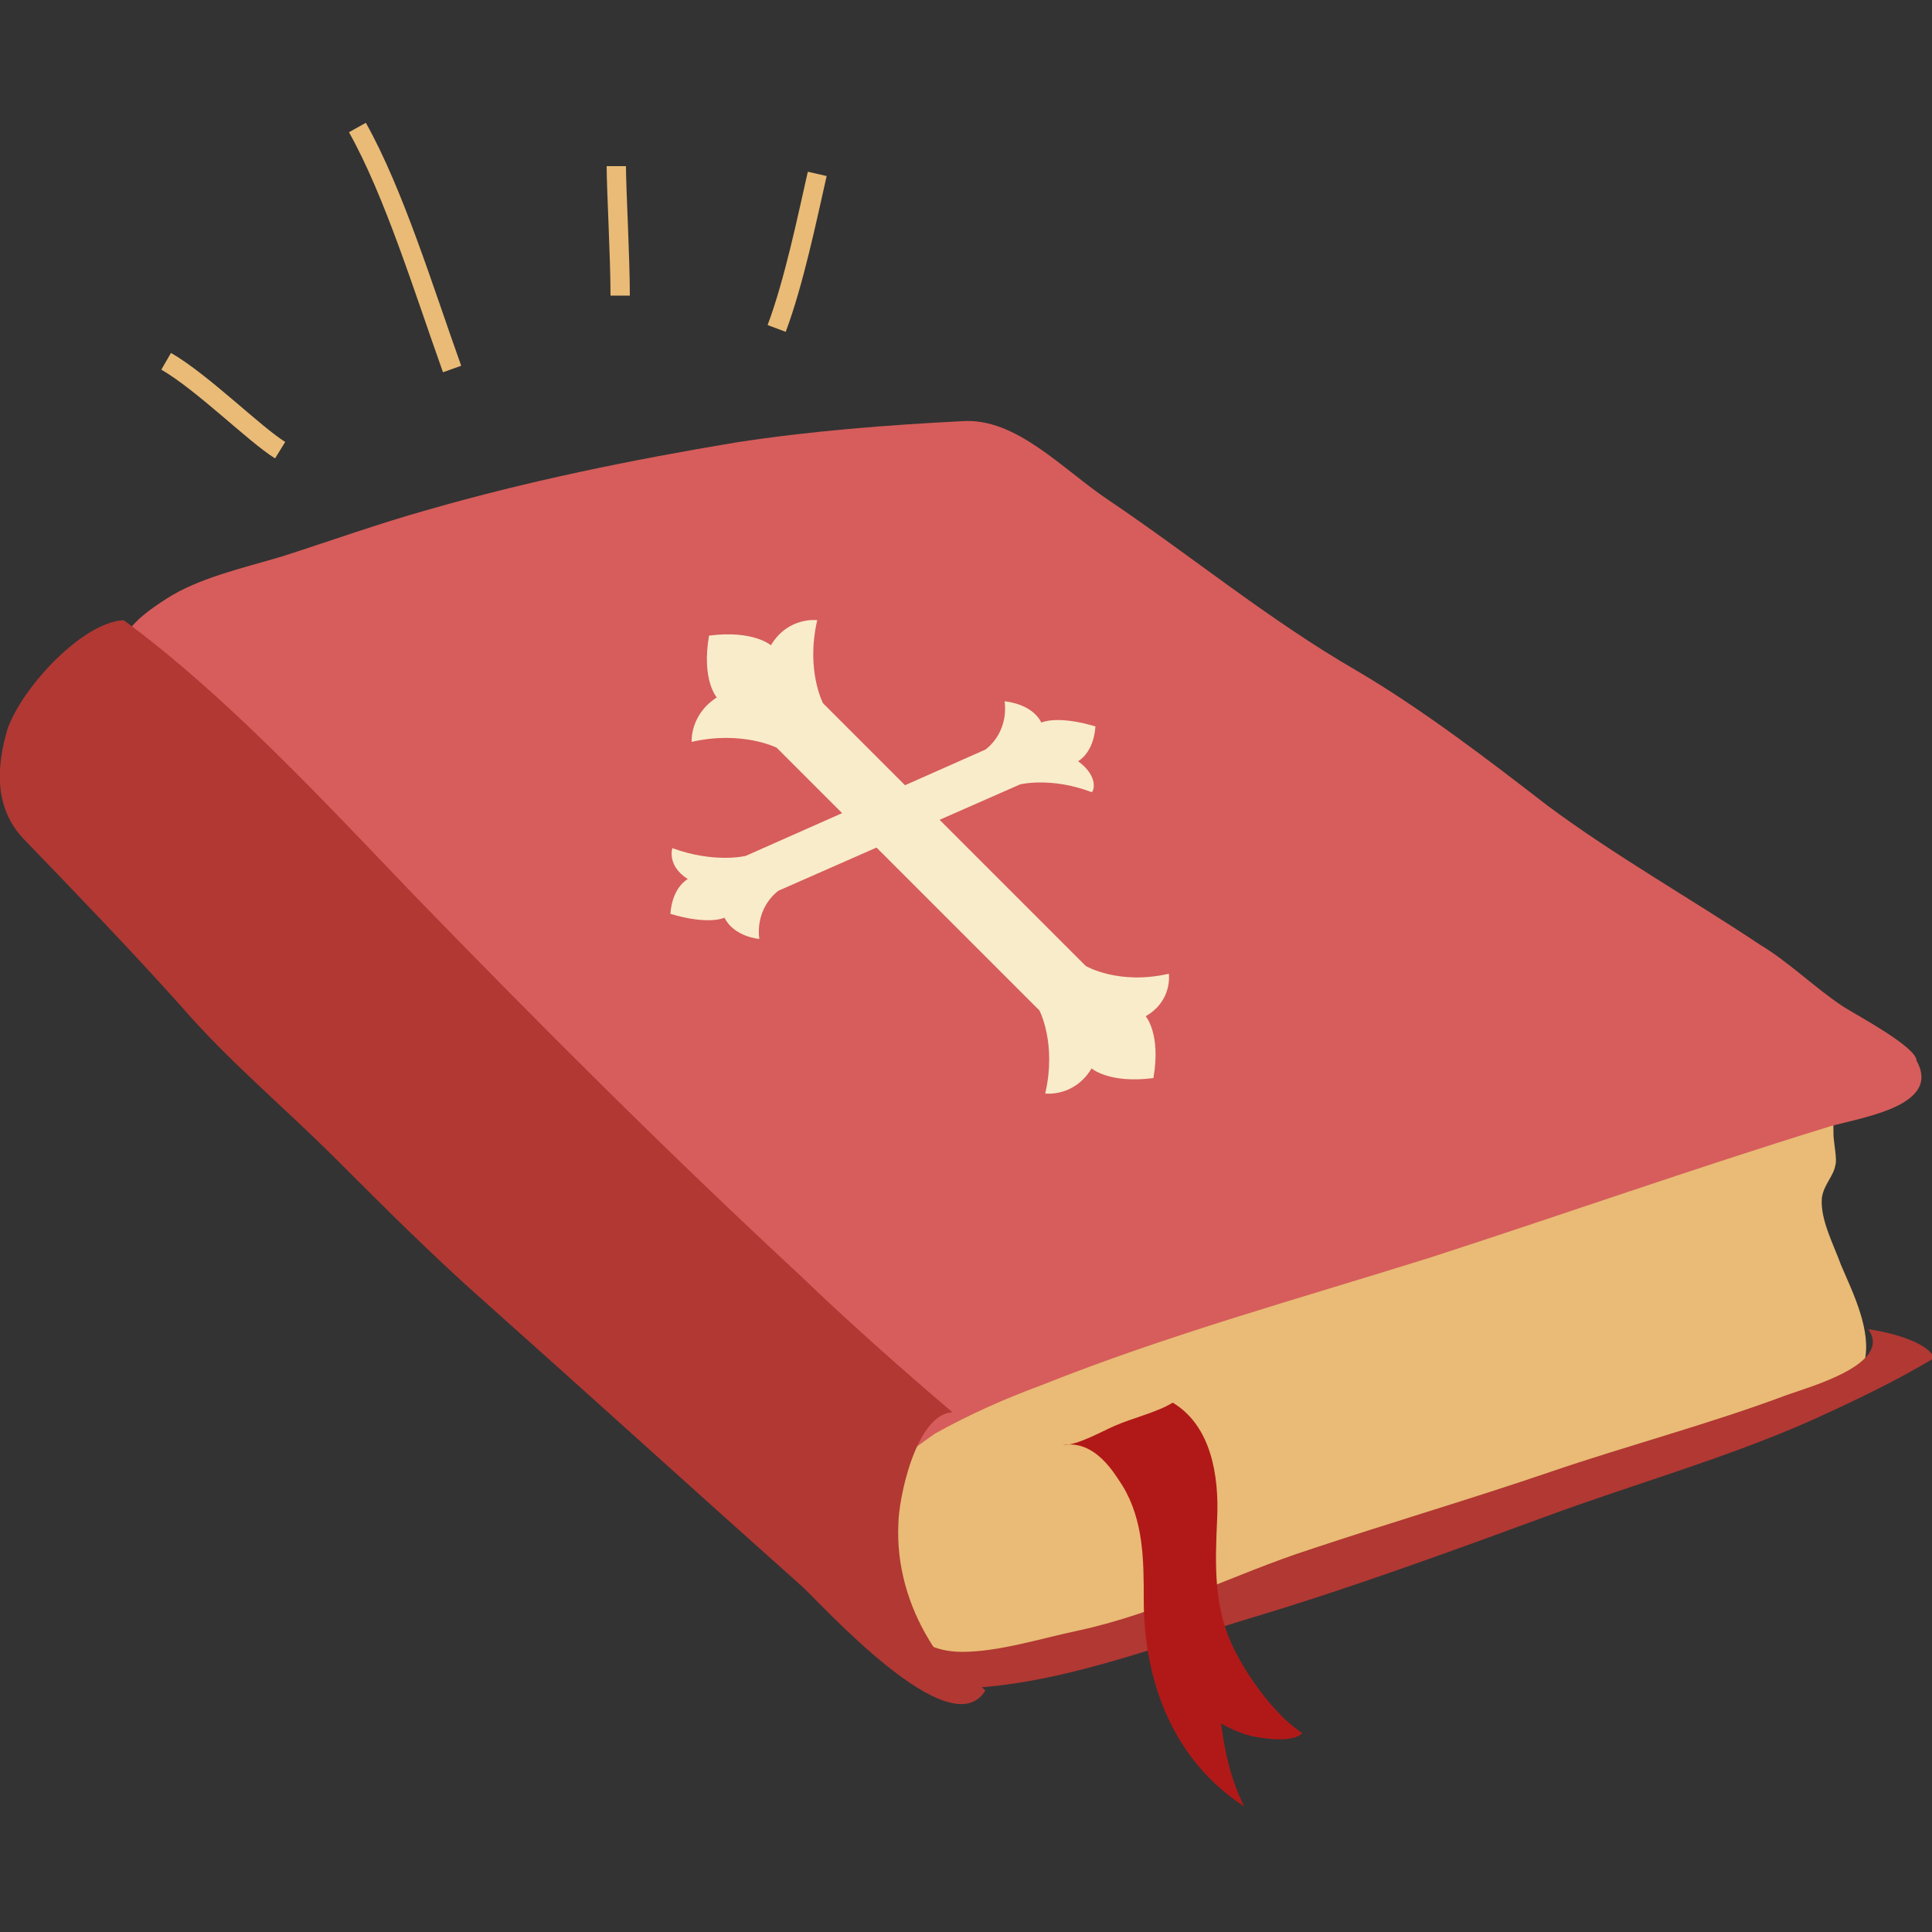 <?xml version="1.0" encoding="utf-8"?>
<svg version="1.1" xmlns="http://www.w3.org/2000/svg" xmlns:xlink="http://www.w3.org/1999/xlink" x="0px" y="0px"
	 viewBox="0 0 100 100" style="enable-background:new 0 0 100 100;" xml:space="preserve">
      <rect x="0" y="0" width="100" height="100" fill="#333333" stroke="none"/>
      <g id="ETQMariageBibleV2F_svg__fonce">
        <path
          d="M94.7 57.6c.2-.3.2.7.2 1.1 0 .4.2 1.3.1 1.6-.1.6-.6 1-.7 1.7-.1 1.1.6 2.4 1 3.5.6 1.4 1.6 3.4 1.2 5-.4 1.4-2.9 2.1-4.1 2.7-3 1.3-6.4 2.1-9.5 3-4 1.2-8 2.8-12 4.1-3.5 1.2-7.2 2.5-10.6 3.9-1.9.8-4 1.5-6 1.9-2.3.6-5.3 1.9-7.3.3-4.5-3.5-6.2-10.3-5.8-15.7.6-8.8 7-17.6 16-19.3 6.1-1.1 11.5.9 17.3 2.6 3.4 1 6.7 1.2 10.2 1.1 2.5-.1 4.3-.6 6.4.6 1.2.5 2.2 1 3.6 1.9z"
          fill="#e9bb76"
        />
        <path
          fill="#b13833"
          className="ETQMariageBibleV2F_svg__st1"
          d="M49.2 87.4c5.2 0 10.7-2.2 15.7-3.7s10.2-3.4 15.1-5.2c4.6-1.7 9.3-3 13.8-5 2.2-1 4.3-2 6.3-3.2-.3-.9-2.6-1.4-3.4-1.5 1.3 1.8-3.1 3-4.2 3.4-4 1.5-8.2 2.6-12.3 4-4.1 1.4-8.2 2.6-12.4 4-4 1.3-7.8 3.3-12 4.2-1.9.4-4.1 1.1-6 1.1-2.9 0-3.7-2.4-5.9-4.1-.7-.5-1.8-1.7-2.8-1.2.8 1.6 3.4 3 4.8 4.5.8 1 2.3 2.8 3.3 2.7z"
        />
        <path
          d="M46.5 75.4c.2.1 1.3-.8 1.9-1.2 1.8-1 3.6-1.8 5.5-2.5 6.5-2.6 13.4-4.5 20.1-6.6 6.8-2.2 13.6-4.6 20.4-6.7 1.4-.5 6.2-1 4.8-3.5 0-.7-3-2.3-3.8-2.8-1.5-1-2.8-2.3-4.3-3.2-3.6-2.4-7.5-4.6-11-7.2-3.1-2.4-6.5-5-9.9-7-4.5-2.6-8.5-5.9-12.8-8.8-2.4-1.6-4.8-4.3-7.6-4.1-3.9.2-7.8.5-11.7 1.1-5.4.9-10.8 2-16 3.5-2.5.7-5 1.6-7.5 2.4-2 .6-4.3 1.1-6 2.2-1.7 1.1-2.9 2.1-2 4 4.4 9.5 12.2 16.4 19.7 23.4 2.9 2.7 5.3 6.1 8.4 8.8 2 1.7 4.2 3.1 6.3 4.5 2.1 1.3 3.1 2.7 5.5 3.7z"
          fill="#d65d5b"
        />
        <path
          fill="#b13833"
          className="ETQMariageBibleV2F_svg__st1"
          d="M6.4 32.1c5.3 3.9 10.3 9.3 15 14.2 6.5 6.7 13.2 13.4 20 19.7 2.6 2.5 5.2 4.8 7.9 7.1-1.9.1-2.8 4.5-2.8 5.8-.1 2.1.5 4.2 1.6 6 .8 1.4 1.9 1.6 2.9 2.6-1.8 3-8.5-4.5-9.5-5.4-5.5-4.9-11-9.9-16.5-14.8-2.6-2.3-5.1-4.8-7.6-7.3-2.7-2.7-5.6-5.1-8.1-8-2.6-2.9-5.4-5.8-8.1-8.6-1.5-1.6-1.4-3.7-.8-5.7.8-2.2 3.9-5.5 6-5.6z"
        />
        <path
          fill="#f9ecca"
          className="ETQMariageBibleV2F_svg__st3"
          d="M60.5 50.4c-2.6.6-4.3-.4-4.3-.4L42.6 36.4s-.9-1.7-.3-4.3c0 0-1.5-.2-2.4 1.3 0 0-.9-.8-3.2-.5-.4 2.3.4 3.2.4 3.2-1.4.9-1.3 2.3-1.3 2.3 2.6-.6 4.4.3 4.4.3l13.6 13.6s.9 1.7.3 4.3c0 0 1.5.2 2.4-1.3 0 0 .9.8 3.2.5.4-2.3-.4-3.2-.4-3.2 1.4-.8 1.2-2.2 1.2-2.2z"
        />
        <path
          fill="#f9ecca"
          className="ETQMariageBibleV2F_svg__st3"
          d="M55.8 39.4s.8-.4.9-1.8c-2-.6-2.8-.2-2.8-.2-.5-1-1.9-1.1-1.9-1.1.2 1.7-1 2.5-1 2.5l-12.4 5.5s-1.6.4-3.8-.4c0 0-.3.9.8 1.6 0 0-.8.4-.9 1.8 2 .6 2.8.2 2.8.2.5 1 1.8 1.1 1.8 1.1-.2-1.7 1-2.5 1-2.5l12.5-5.5s1.6-.4 3.7.4c.1 0 .4-.8-.7-1.6z"
        />
        <path
          d="M8.6 18.7c1.9 1.1 4.6 3.8 5.9 4.6m4-16.7c1.9 3.4 3.4 8.3 4.9 12.5m8.5-10.5c0 1.2.2 4.7.2 6.7M42.3 9c-.5 2.2-1.2 5.6-2.1 8"
          fill="none"
          stroke="#e9bb76"
          strokeWidth="2.001"
          strokeLinecap="round"
          strokeLinejoin="round"
          strokeMiterlimit="10"
        />
        <path
          d="M55 74.8c.8 0 2-.7 2.7-1 .9-.4 2.2-.7 3-1.2 2 1.2 2.4 3.8 2.3 6-.1 2.3-.2 4.5.8 6.6.7 1.5 2.2 3.6 3.6 4.5-.4.5-1.9.3-2.4.2-.6-.1-1.3-.4-1.8-.7.2 1.5.5 2.9 1.2 4.3-3.7-2.4-5.2-6.5-5.2-10.7 0-2 0-4.1-1.1-5.9-.4-.6-1.4-2.4-3.1-2.1z"
          fill="#b11918"
        />
      </g>
    </svg>